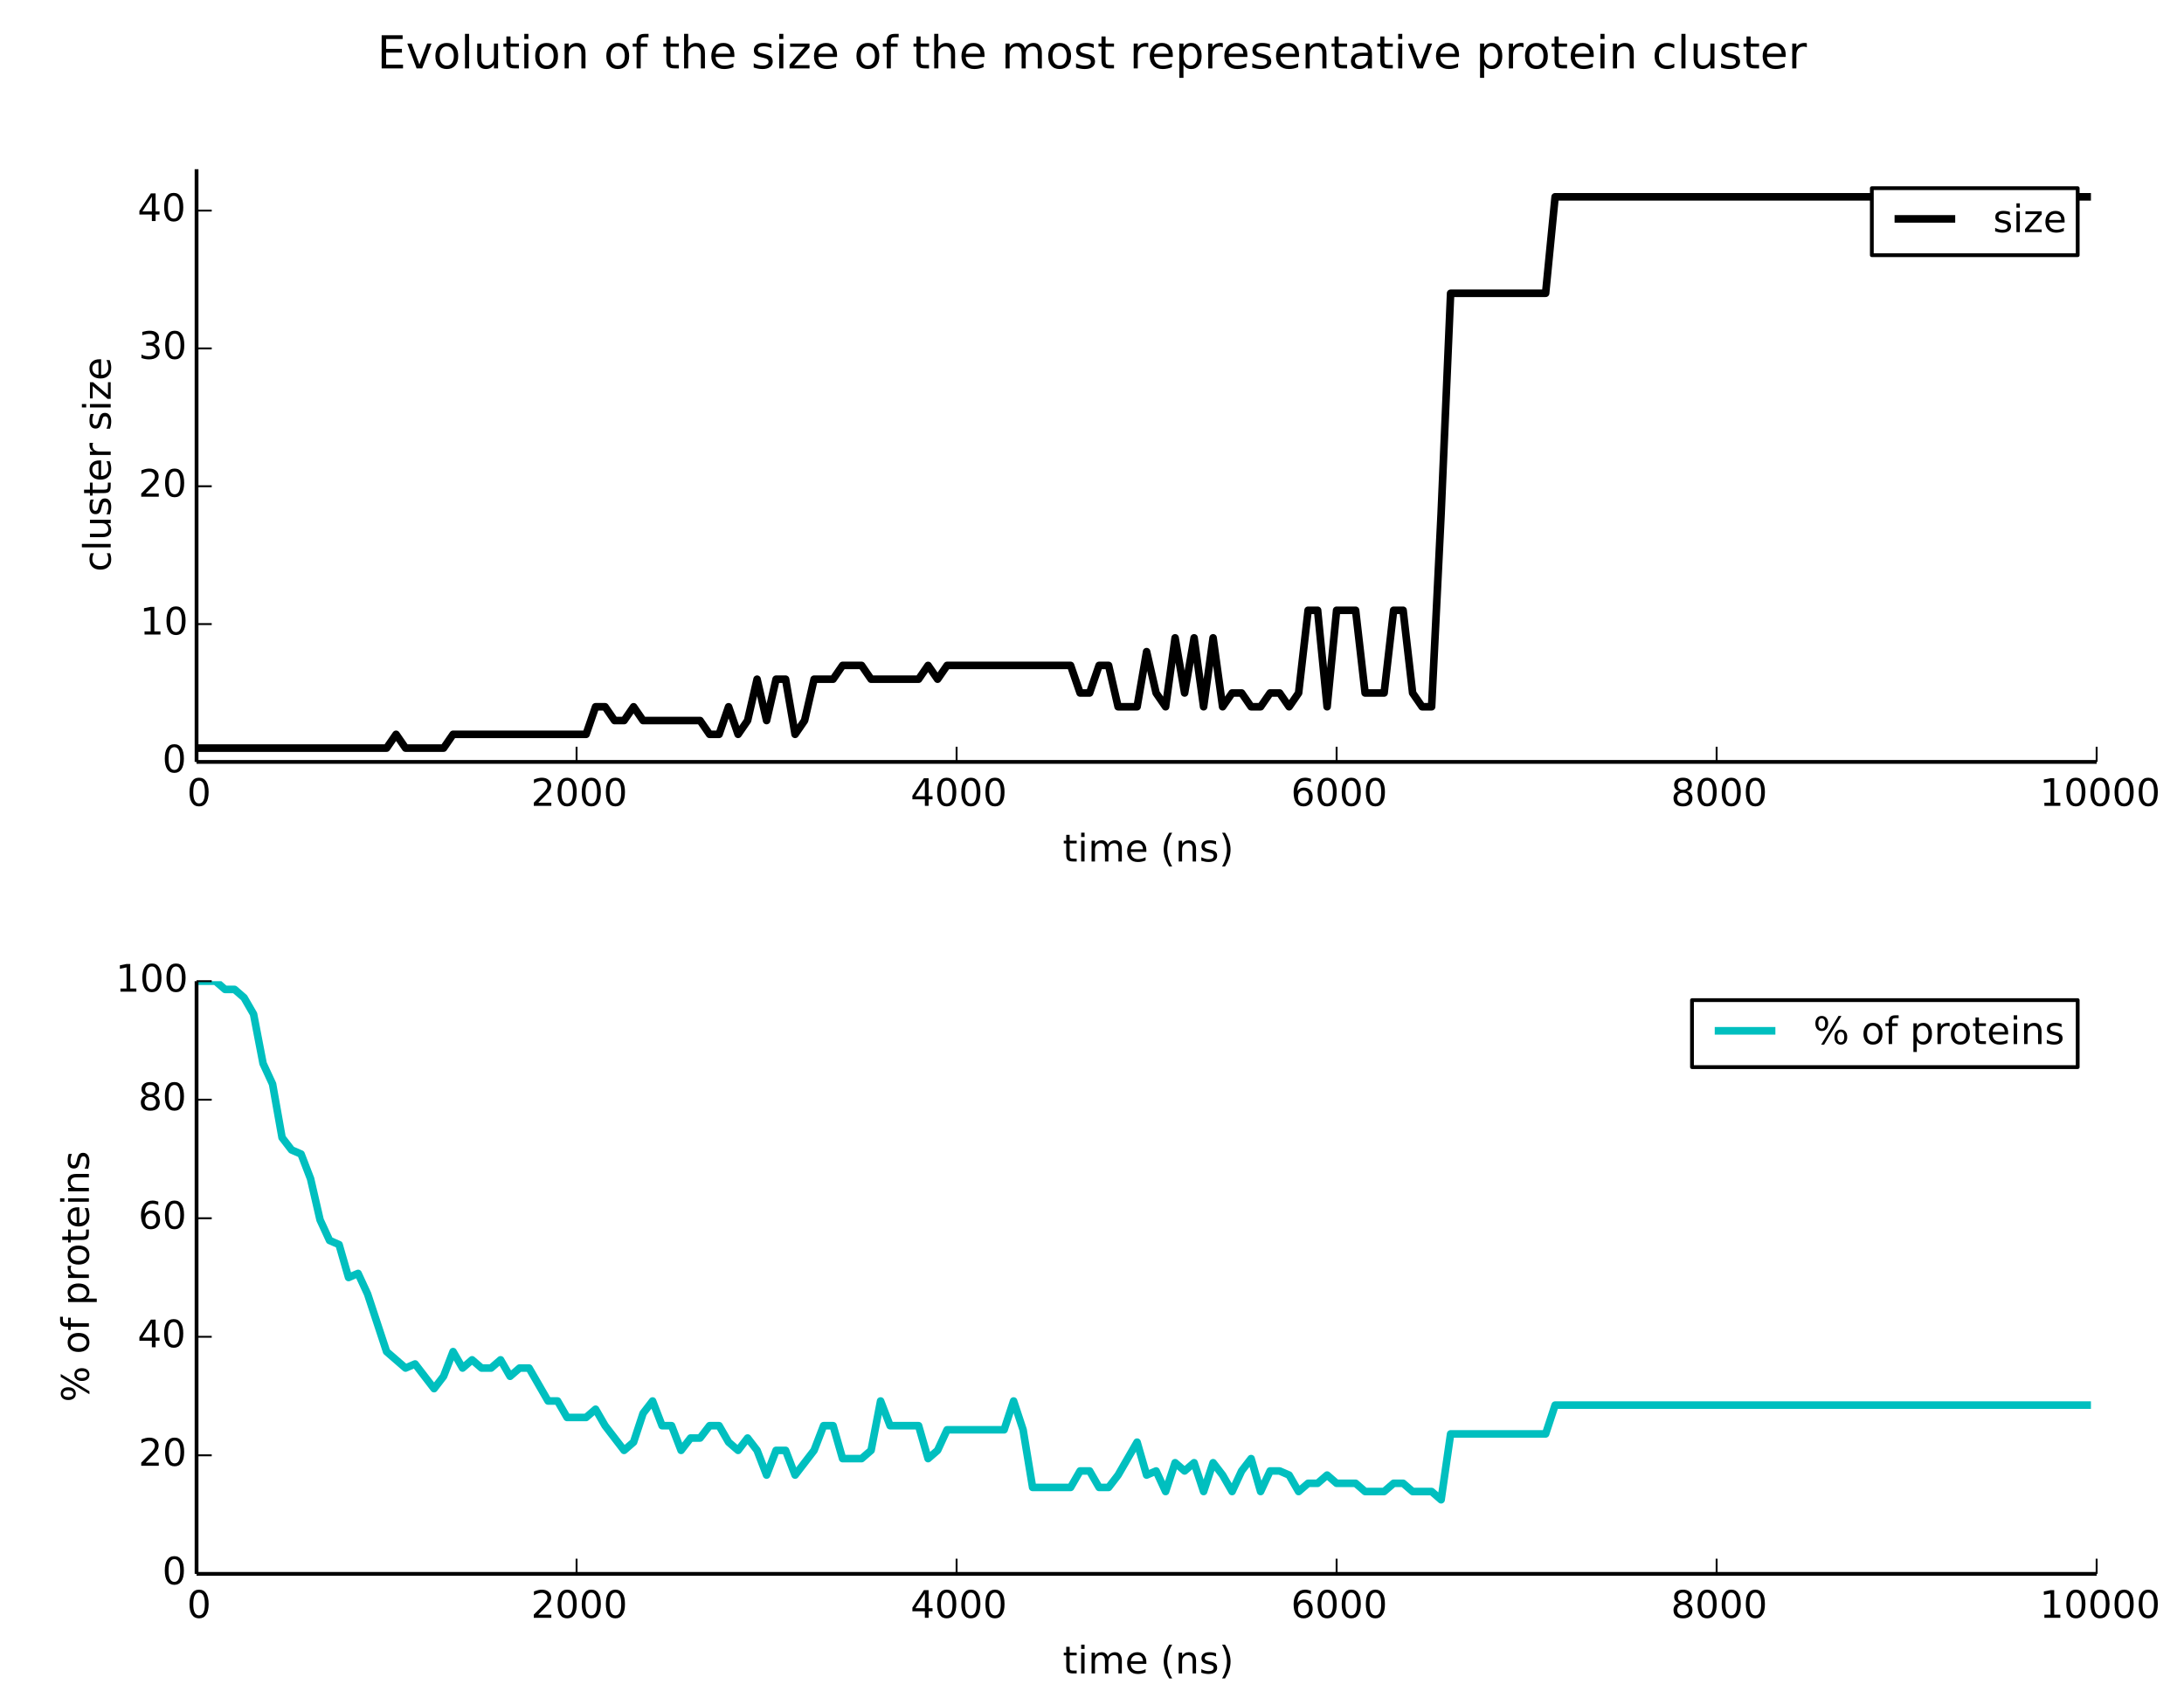 <?xml version="1.0" encoding="utf-8" standalone="no"?>
<!DOCTYPE svg PUBLIC "-//W3C//DTD SVG 1.1//EN"
  "http://www.w3.org/Graphics/SVG/1.1/DTD/svg11.dtd">
<!-- Created with matplotlib (http://matplotlib.org/) -->
<svg height="446pt" version="1.1" viewBox="0 0 576 446" width="576pt" xmlns="http://www.w3.org/2000/svg" xmlns:xlink="http://www.w3.org/1999/xlink">
 <defs>
  <style type="text/css">
*{stroke-linecap:butt;stroke-linejoin:round;}
  </style>
 </defs>
 <g id="figure_1">
  <g id="patch_1">
   <path d="
M0 446.4
L576 446.4
L576 0
L0 0
z
" style="fill:#ffffff;"/>
  </g>
  <g id="axes_1">
   <g id="patch_2">
    <path d="
M51.84 200.974
L552.96 200.974
L552.96 44.64
L51.84 44.64
z
" style="fill:#ffffff;"/>
   </g>
   <g id="line2d_1">
    <path clip-path="url(#p574659481c)" d="
M51.84 197.338
L101.952 197.338
L104.458 193.703
L106.963 197.338
L116.986 197.338
L119.491 193.703
L154.57 193.703
L157.075 186.431
L159.581 186.431
L162.086 190.067
L164.592 190.067
L167.098 186.431
L169.603 190.067
L184.637 190.067
L187.142 193.703
L189.648 193.703
L192.154 186.431
L194.659 193.703
L197.165 190.067
L199.67 179.16
L202.176 190.067
L204.682 179.16
L207.187 179.16
L209.693 193.703
L212.198 190.067
L214.704 179.16
L219.715 179.16
L222.221 175.524
L227.232 175.524
L229.738 179.16
L242.266 179.16
L244.771 175.524
L247.277 179.16
L249.782 175.524
L282.355 175.524
L284.861 182.796
L287.366 182.796
L289.872 175.524
L292.378 175.524
L294.883 186.431
L299.894 186.431
L302.4 171.889
L304.906 182.796
L307.411 186.431
L309.917 168.253
L312.422 182.796
L314.928 168.253
L317.434 186.431
L319.939 168.253
L322.445 186.431
L324.95 182.796
L327.456 182.796
L329.962 186.431
L332.467 186.431
L334.973 182.796
L337.478 182.796
L339.984 186.431
L342.49 182.796
L344.995 160.982
L347.501 160.982
L350.006 186.431
L352.512 160.982
L357.523 160.982
L360.029 182.796
L365.04 182.796
L367.546 160.982
L370.051 160.982
L372.557 182.796
L375.062 186.431
L377.568 186.431
L380.074 135.532
L382.579 77.361
L407.635 77.361
L410.141 51.911
L550.454 51.911
L550.454 51.911" style="fill:none;stroke:#000000;stroke-linecap:square;stroke-width:2.0;"/>
   </g>
   <g id="matplotlib.axis_1">
    <g id="xtick_1">
     <g id="line2d_2">
      <defs>
       <path d="
M0 0
L0 -4" id="m93b0483c22" style="stroke:#000000;stroke-width:0.5;"/>
      </defs>
      <g>
       <use style="stroke:#000000;stroke-width:0.5;" x="51.84" xlink:href="#m93b0483c22" y="200.974"/>
      </g>
     </g>
     <g id="text_1">
      <!-- 0 -->
      <defs>
       <path d="
M31.781 66.406
Q24.172 66.406 20.328 58.906
Q16.5 51.422 16.5 36.375
Q16.5 21.391 20.328 13.891
Q24.172 6.391 31.781 6.391
Q39.453 6.391 43.281 13.891
Q47.125 21.391 47.125 36.375
Q47.125 51.422 43.281 58.906
Q39.453 66.406 31.781 66.406
M31.781 74.219
Q44.047 74.219 50.516 64.516
Q56.984 54.828 56.984 36.375
Q56.984 17.969 50.516 8.266
Q44.047 -1.422 31.781 -1.422
Q19.531 -1.422 13.062 8.266
Q6.594 17.969 6.594 36.375
Q6.594 54.828 13.062 64.516
Q19.531 74.219 31.781 74.219" id="DejaVuSans-30"/>
      </defs>
      <g transform="translate(49.321 212.57)scale(0.1 -0.1)">
       <use xlink:href="#DejaVuSans-30"/>
      </g>
     </g>
    </g>
    <g id="xtick_2">
     <g id="line2d_3">
      <g>
       <use style="stroke:#000000;stroke-width:0.5;" x="152.064" xlink:href="#m93b0483c22" y="200.974"/>
      </g>
     </g>
     <g id="text_2">
      <!-- 2000 -->
      <defs>
       <path d="
M19.188 8.297
L53.609 8.297
L53.609 0
L7.328 0
L7.328 8.297
Q12.938 14.109 22.625 23.891
Q32.328 33.688 34.812 36.531
Q39.547 41.844 41.422 45.531
Q43.312 49.219 43.312 52.781
Q43.312 58.594 39.234 62.25
Q35.156 65.922 28.609 65.922
Q23.969 65.922 18.812 64.312
Q13.672 62.703 7.812 59.422
L7.812 69.391
Q13.766 71.781 18.938 73
Q24.125 74.219 28.422 74.219
Q39.75 74.219 46.484 68.547
Q53.219 62.891 53.219 53.422
Q53.219 48.922 51.531 44.891
Q49.859 40.875 45.406 35.406
Q44.188 33.984 37.641 27.219
Q31.109 20.453 19.188 8.297" id="DejaVuSans-32"/>
      </defs>
      <g transform="translate(140.042 212.57)scale(0.1 -0.1)">
       <use xlink:href="#DejaVuSans-32"/>
       <use x="63.623" xlink:href="#DejaVuSans-30"/>
       <use x="127.246" xlink:href="#DejaVuSans-30"/>
       <use x="190.869" xlink:href="#DejaVuSans-30"/>
      </g>
     </g>
    </g>
    <g id="xtick_3">
     <g id="line2d_4">
      <g>
       <use style="stroke:#000000;stroke-width:0.5;" x="252.288" xlink:href="#m93b0483c22" y="200.974"/>
      </g>
     </g>
     <g id="text_3">
      <!-- 4000 -->
      <defs>
       <path d="
M37.797 64.312
L12.891 25.391
L37.797 25.391
z

M35.203 72.906
L47.609 72.906
L47.609 25.391
L58.016 25.391
L58.016 17.188
L47.609 17.188
L47.609 0
L37.797 0
L37.797 17.188
L4.891 17.188
L4.891 26.703
z
" id="DejaVuSans-34"/>
      </defs>
      <g transform="translate(240.144 212.57)scale(0.1 -0.1)">
       <use xlink:href="#DejaVuSans-34"/>
       <use x="63.623" xlink:href="#DejaVuSans-30"/>
       <use x="127.246" xlink:href="#DejaVuSans-30"/>
       <use x="190.869" xlink:href="#DejaVuSans-30"/>
      </g>
     </g>
    </g>
    <g id="xtick_4">
     <g id="line2d_5">
      <g>
       <use style="stroke:#000000;stroke-width:0.5;" x="352.512" xlink:href="#m93b0483c22" y="200.974"/>
      </g>
     </g>
     <g id="text_4">
      <!-- 6000 -->
      <defs>
       <path d="
M33.016 40.375
Q26.375 40.375 22.484 35.828
Q18.609 31.297 18.609 23.391
Q18.609 15.531 22.484 10.953
Q26.375 6.391 33.016 6.391
Q39.656 6.391 43.531 10.953
Q47.406 15.531 47.406 23.391
Q47.406 31.297 43.531 35.828
Q39.656 40.375 33.016 40.375
M52.594 71.297
L52.594 62.312
Q48.875 64.062 45.094 64.984
Q41.312 65.922 37.594 65.922
Q27.828 65.922 22.672 59.328
Q17.531 52.734 16.797 39.406
Q19.672 43.656 24.016 45.922
Q28.375 48.188 33.594 48.188
Q44.578 48.188 50.953 41.516
Q57.328 34.859 57.328 23.391
Q57.328 12.156 50.688 5.359
Q44.047 -1.422 33.016 -1.422
Q20.359 -1.422 13.672 8.266
Q6.984 17.969 6.984 36.375
Q6.984 53.656 15.188 63.938
Q23.391 74.219 37.203 74.219
Q40.922 74.219 44.703 73.484
Q48.484 72.75 52.594 71.297" id="DejaVuSans-36"/>
      </defs>
      <g transform="translate(340.473 212.57)scale(0.1 -0.1)">
       <use xlink:href="#DejaVuSans-36"/>
       <use x="63.623" xlink:href="#DejaVuSans-30"/>
       <use x="127.246" xlink:href="#DejaVuSans-30"/>
       <use x="190.869" xlink:href="#DejaVuSans-30"/>
      </g>
     </g>
    </g>
    <g id="xtick_5">
     <g id="line2d_6">
      <g>
       <use style="stroke:#000000;stroke-width:0.5;" x="452.736" xlink:href="#m93b0483c22" y="200.974"/>
      </g>
     </g>
     <g id="text_5">
      <!-- 8000 -->
      <defs>
       <path d="
M31.781 34.625
Q24.75 34.625 20.719 30.859
Q16.703 27.094 16.703 20.516
Q16.703 13.922 20.719 10.156
Q24.75 6.391 31.781 6.391
Q38.812 6.391 42.859 10.172
Q46.922 13.969 46.922 20.516
Q46.922 27.094 42.891 30.859
Q38.875 34.625 31.781 34.625
M21.922 38.812
Q15.578 40.375 12.031 44.719
Q8.5 49.078 8.5 55.328
Q8.5 64.062 14.719 69.141
Q20.953 74.219 31.781 74.219
Q42.672 74.219 48.875 69.141
Q55.078 64.062 55.078 55.328
Q55.078 49.078 51.531 44.719
Q48 40.375 41.703 38.812
Q48.828 37.156 52.797 32.312
Q56.781 27.484 56.781 20.516
Q56.781 9.906 50.312 4.234
Q43.844 -1.422 31.781 -1.422
Q19.734 -1.422 13.25 4.234
Q6.781 9.906 6.781 20.516
Q6.781 27.484 10.781 32.312
Q14.797 37.156 21.922 38.812
M18.312 54.391
Q18.312 48.734 21.844 45.562
Q25.391 42.391 31.781 42.391
Q38.141 42.391 41.719 45.562
Q45.312 48.734 45.312 54.391
Q45.312 60.062 41.719 63.234
Q38.141 66.406 31.781 66.406
Q25.391 66.406 21.844 63.234
Q18.312 60.062 18.312 54.391" id="DejaVuSans-38"/>
      </defs>
      <g transform="translate(440.687 212.57)scale(0.1 -0.1)">
       <use xlink:href="#DejaVuSans-38"/>
       <use x="63.623" xlink:href="#DejaVuSans-30"/>
       <use x="127.246" xlink:href="#DejaVuSans-30"/>
       <use x="190.869" xlink:href="#DejaVuSans-30"/>
      </g>
     </g>
    </g>
    <g id="xtick_6">
     <g id="line2d_7">
      <g>
       <use style="stroke:#000000;stroke-width:0.5;" x="552.96" xlink:href="#m93b0483c22" y="200.974"/>
      </g>
     </g>
     <g id="text_6">
      <!-- 10000 -->
      <defs>
       <path d="
M12.406 8.297
L28.516 8.297
L28.516 63.922
L10.984 60.406
L10.984 69.391
L28.422 72.906
L38.281 72.906
L38.281 8.297
L54.391 8.297
L54.391 0
L12.406 0
z
" id="DejaVuSans-31"/>
      </defs>
      <g transform="translate(537.941 212.57)scale(0.1 -0.1)">
       <use xlink:href="#DejaVuSans-31"/>
       <use x="63.623" xlink:href="#DejaVuSans-30"/>
       <use x="127.246" xlink:href="#DejaVuSans-30"/>
       <use x="190.869" xlink:href="#DejaVuSans-30"/>
       <use x="254.492" xlink:href="#DejaVuSans-30"/>
      </g>
     </g>
    </g>
    <g id="text_7">
     <!-- time (ns) -->
     <defs>
      <path d="
M8.016 75.875
L15.828 75.875
Q23.141 64.359 26.781 53.312
Q30.422 42.281 30.422 31.391
Q30.422 20.453 26.781 9.375
Q23.141 -1.703 15.828 -13.188
L8.016 -13.188
Q14.5 -2 17.703 9.062
Q20.906 20.125 20.906 31.391
Q20.906 42.672 17.703 53.656
Q14.5 64.656 8.016 75.875" id="DejaVuSans-29"/>
      <path d="
M52 44.188
Q55.375 50.25 60.062 53.125
Q64.75 56 71.094 56
Q79.641 56 84.281 50.016
Q88.922 44.047 88.922 33.016
L88.922 0
L79.891 0
L79.891 32.719
Q79.891 40.578 77.094 44.375
Q74.312 48.188 68.609 48.188
Q61.625 48.188 57.562 43.547
Q53.516 38.922 53.516 30.906
L53.516 0
L44.484 0
L44.484 32.719
Q44.484 40.625 41.703 44.406
Q38.922 48.188 33.109 48.188
Q26.219 48.188 22.156 43.531
Q18.109 38.875 18.109 30.906
L18.109 0
L9.078 0
L9.078 54.688
L18.109 54.688
L18.109 46.188
Q21.188 51.219 25.484 53.609
Q29.781 56 35.688 56
Q41.656 56 45.828 52.969
Q50 49.953 52 44.188" id="DejaVuSans-6d"/>
      <path d="
M54.891 33.016
L54.891 0
L45.906 0
L45.906 32.719
Q45.906 40.484 42.875 44.328
Q39.844 48.188 33.797 48.188
Q26.516 48.188 22.312 43.547
Q18.109 38.922 18.109 30.906
L18.109 0
L9.078 0
L9.078 54.688
L18.109 54.688
L18.109 46.188
Q21.344 51.125 25.703 53.562
Q30.078 56 35.797 56
Q45.219 56 50.047 50.172
Q54.891 44.344 54.891 33.016" id="DejaVuSans-6e"/>
      <path id="DejaVuSans-20"/>
      <path d="
M9.422 54.688
L18.406 54.688
L18.406 0
L9.422 0
z

M9.422 75.984
L18.406 75.984
L18.406 64.594
L9.422 64.594
z
" id="DejaVuSans-69"/>
      <path d="
M18.312 70.219
L18.312 54.688
L36.812 54.688
L36.812 47.703
L18.312 47.703
L18.312 18.016
Q18.312 11.328 20.141 9.422
Q21.969 7.516 27.594 7.516
L36.812 7.516
L36.812 0
L27.594 0
Q17.188 0 13.234 3.875
Q9.281 7.766 9.281 18.016
L9.281 47.703
L2.688 47.703
L2.688 54.688
L9.281 54.688
L9.281 70.219
z
" id="DejaVuSans-74"/>
      <path d="
M31 75.875
Q24.469 64.656 21.281 53.656
Q18.109 42.672 18.109 31.391
Q18.109 20.125 21.312 9.062
Q24.516 -2 31 -13.188
L23.188 -13.188
Q15.875 -1.703 12.234 9.375
Q8.594 20.453 8.594 31.391
Q8.594 42.281 12.203 53.312
Q15.828 64.359 23.188 75.875
z
" id="DejaVuSans-28"/>
      <path d="
M56.203 29.594
L56.203 25.203
L14.891 25.203
Q15.484 15.922 20.484 11.062
Q25.484 6.203 34.422 6.203
Q39.594 6.203 44.453 7.469
Q49.312 8.734 54.109 11.281
L54.109 2.781
Q49.266 0.734 44.188 -0.344
Q39.109 -1.422 33.891 -1.422
Q20.797 -1.422 13.156 6.188
Q5.516 13.812 5.516 26.812
Q5.516 40.234 12.766 48.109
Q20.016 56 32.328 56
Q43.359 56 49.781 48.891
Q56.203 41.797 56.203 29.594
M47.219 32.234
Q47.125 39.594 43.094 43.984
Q39.062 48.391 32.422 48.391
Q24.906 48.391 20.391 44.141
Q15.875 39.891 15.188 32.172
z
" id="DejaVuSans-65"/>
      <path d="
M44.281 53.078
L44.281 44.578
Q40.484 46.531 36.375 47.5
Q32.281 48.484 27.875 48.484
Q21.188 48.484 17.844 46.438
Q14.5 44.391 14.5 40.281
Q14.5 37.156 16.891 35.375
Q19.281 33.594 26.516 31.984
L29.594 31.297
Q39.156 29.25 43.188 25.516
Q47.219 21.781 47.219 15.094
Q47.219 7.469 41.188 3.016
Q35.156 -1.422 24.609 -1.422
Q20.219 -1.422 15.453 -0.562
Q10.688 0.297 5.422 2
L5.422 11.281
Q10.406 8.688 15.234 7.391
Q20.062 6.109 24.812 6.109
Q31.156 6.109 34.562 8.281
Q37.984 10.453 37.984 14.406
Q37.984 18.062 35.516 20.016
Q33.062 21.969 24.703 23.781
L21.578 24.516
Q13.234 26.266 9.516 29.906
Q5.812 33.547 5.812 39.891
Q5.812 47.609 11.281 51.797
Q16.75 56 26.812 56
Q31.781 56 36.172 55.266
Q40.578 54.547 44.281 53.078" id="DejaVuSans-73"/>
     </defs>
     <g transform="translate(280.278 227.244)scale(0.1 -0.1)">
      <use xlink:href="#DejaVuSans-74"/>
      <use x="39.209" xlink:href="#DejaVuSans-69"/>
      <use x="66.992" xlink:href="#DejaVuSans-6d"/>
      <use x="164.404" xlink:href="#DejaVuSans-65"/>
      <use x="225.928" xlink:href="#DejaVuSans-20"/>
      <use x="257.715" xlink:href="#DejaVuSans-28"/>
      <use x="296.729" xlink:href="#DejaVuSans-6e"/>
      <use x="360.107" xlink:href="#DejaVuSans-73"/>
      <use x="412.207" xlink:href="#DejaVuSans-29"/>
     </g>
    </g>
   </g>
   <g id="matplotlib.axis_2">
    <g id="ytick_1">
     <g id="line2d_8">
      <defs>
       <path d="
M0 0
L4 0" id="m728421d6d4" style="stroke:#000000;stroke-width:0.5;"/>
      </defs>
      <g>
       <use style="stroke:#000000;stroke-width:0.5;" x="51.84" xlink:href="#m728421d6d4" y="200.974"/>
      </g>
     </g>
     <g id="text_8">
      <!-- 0 -->
      <g transform="translate(42.803 203.732)scale(0.1 -0.1)">
       <use xlink:href="#DejaVuSans-30"/>
      </g>
     </g>
    </g>
    <g id="ytick_2">
     <g id="line2d_9">
      <g>
       <use style="stroke:#000000;stroke-width:0.5;" x="51.84" xlink:href="#m728421d6d4" y="164.617"/>
      </g>
     </g>
     <g id="text_9">
      <!-- 10 -->
      <g transform="translate(36.882 167.376)scale(0.1 -0.1)">
       <use xlink:href="#DejaVuSans-31"/>
       <use x="63.623" xlink:href="#DejaVuSans-30"/>
      </g>
     </g>
    </g>
    <g id="ytick_3">
     <g id="line2d_10">
      <g>
       <use style="stroke:#000000;stroke-width:0.5;" x="51.84" xlink:href="#m728421d6d4" y="128.261"/>
      </g>
     </g>
     <g id="text_10">
      <!-- 20 -->
      <g transform="translate(36.516 131.019)scale(0.1 -0.1)">
       <use xlink:href="#DejaVuSans-32"/>
       <use x="63.623" xlink:href="#DejaVuSans-30"/>
      </g>
     </g>
    </g>
    <g id="ytick_4">
     <g id="line2d_11">
      <g>
       <use style="stroke:#000000;stroke-width:0.5;" x="51.84" xlink:href="#m728421d6d4" y="91.904"/>
      </g>
     </g>
     <g id="text_11">
      <!-- 30 -->
      <defs>
       <path d="
M40.578 39.312
Q47.656 37.797 51.625 33
Q55.609 28.219 55.609 21.188
Q55.609 10.406 48.188 4.484
Q40.766 -1.422 27.094 -1.422
Q22.516 -1.422 17.656 -0.516
Q12.797 0.391 7.625 2.203
L7.625 11.719
Q11.719 9.328 16.594 8.109
Q21.484 6.891 26.812 6.891
Q36.078 6.891 40.938 10.547
Q45.797 14.203 45.797 21.188
Q45.797 27.641 41.281 31.266
Q36.766 34.906 28.719 34.906
L20.219 34.906
L20.219 43.016
L29.109 43.016
Q36.375 43.016 40.234 45.922
Q44.094 48.828 44.094 54.297
Q44.094 59.906 40.109 62.906
Q36.141 65.922 28.719 65.922
Q24.656 65.922 20.016 65.031
Q15.375 64.156 9.812 62.312
L9.812 71.094
Q15.438 72.656 20.344 73.438
Q25.25 74.219 29.594 74.219
Q40.828 74.219 47.359 69.109
Q53.906 64.016 53.906 55.328
Q53.906 49.266 50.438 45.094
Q46.969 40.922 40.578 39.312" id="DejaVuSans-33"/>
      </defs>
      <g transform="translate(36.546 94.662)scale(0.1 -0.1)">
       <use xlink:href="#DejaVuSans-33"/>
       <use x="63.623" xlink:href="#DejaVuSans-30"/>
      </g>
     </g>
    </g>
    <g id="ytick_5">
     <g id="line2d_12">
      <g>
       <use style="stroke:#000000;stroke-width:0.5;" x="51.84" xlink:href="#m728421d6d4" y="55.547"/>
      </g>
     </g>
     <g id="text_12">
      <!-- 40 -->
      <g transform="translate(36.273 58.305)scale(0.1 -0.1)">
       <use xlink:href="#DejaVuSans-34"/>
       <use x="63.623" xlink:href="#DejaVuSans-30"/>
      </g>
     </g>
    </g>
    <g id="text_13">
     <!-- cluster size -->
     <defs>
      <path d="
M8.5 21.578
L8.5 54.688
L17.484 54.688
L17.484 21.922
Q17.484 14.156 20.5 10.266
Q23.531 6.391 29.594 6.391
Q36.859 6.391 41.078 11.031
Q45.312 15.672 45.312 23.688
L45.312 54.688
L54.297 54.688
L54.297 0
L45.312 0
L45.312 8.406
Q42.047 3.422 37.719 1
Q33.406 -1.422 27.688 -1.422
Q18.266 -1.422 13.375 4.438
Q8.5 10.297 8.5 21.578
M31.109 56
z
" id="DejaVuSans-75"/>
      <path d="
M41.109 46.297
Q39.594 47.172 37.812 47.578
Q36.031 48 33.891 48
Q26.266 48 22.188 43.047
Q18.109 38.094 18.109 28.812
L18.109 0
L9.078 0
L9.078 54.688
L18.109 54.688
L18.109 46.188
Q20.953 51.172 25.484 53.578
Q30.031 56 36.531 56
Q37.453 56 38.578 55.875
Q39.703 55.766 41.062 55.516
z
" id="DejaVuSans-72"/>
      <path d="
M5.516 54.688
L48.188 54.688
L48.188 46.484
L14.406 7.172
L48.188 7.172
L48.188 0
L4.297 0
L4.297 8.203
L38.094 47.516
L5.516 47.516
z
" id="DejaVuSans-7a"/>
      <path d="
M48.781 52.594
L48.781 44.188
Q44.969 46.297 41.141 47.344
Q37.312 48.391 33.406 48.391
Q24.656 48.391 19.812 42.844
Q14.984 37.312 14.984 27.297
Q14.984 17.281 19.812 11.734
Q24.656 6.203 33.406 6.203
Q37.312 6.203 41.141 7.25
Q44.969 8.297 48.781 10.406
L48.781 2.094
Q45.016 0.344 40.984 -0.531
Q36.969 -1.422 32.422 -1.422
Q20.062 -1.422 12.781 6.344
Q5.516 14.109 5.516 27.297
Q5.516 40.672 12.859 48.328
Q20.219 56 33.016 56
Q37.156 56 41.109 55.141
Q45.062 54.297 48.781 52.594" id="DejaVuSans-63"/>
      <path d="
M9.422 75.984
L18.406 75.984
L18.406 0
L9.422 0
z
" id="DejaVuSans-6c"/>
     </defs>
     <g transform="translate(29.194 150.817)rotate(-90.0)scale(0.1 -0.1)">
      <use xlink:href="#DejaVuSans-63"/>
      <use x="54.98" xlink:href="#DejaVuSans-6c"/>
      <use x="82.764" xlink:href="#DejaVuSans-75"/>
      <use x="146.143" xlink:href="#DejaVuSans-73"/>
      <use x="198.242" xlink:href="#DejaVuSans-74"/>
      <use x="237.451" xlink:href="#DejaVuSans-65"/>
      <use x="298.975" xlink:href="#DejaVuSans-72"/>
      <use x="340.088" xlink:href="#DejaVuSans-20"/>
      <use x="371.875" xlink:href="#DejaVuSans-73"/>
      <use x="423.975" xlink:href="#DejaVuSans-69"/>
      <use x="451.758" xlink:href="#DejaVuSans-7a"/>
      <use x="504.248" xlink:href="#DejaVuSans-65"/>
     </g>
    </g>
   </g>
   <g id="patch_3">
    <path d="
M51.84 200.974
L552.96 200.974" style="fill:none;stroke:#000000;"/>
   </g>
   <g id="patch_4">
    <path d="
M51.84 200.974
L51.84 44.64" style="fill:none;stroke:#000000;"/>
   </g>
   <g id="legend_1">
    <g id="patch_5">
     <path d="
M493.67 67.309
L547.962 67.309
L547.962 49.638
L493.67 49.638
L493.67 67.309
z
" style="fill:#ffffff;stroke:#000000;"/>
    </g>
    <g id="line2d_13">
     <path d="
M500.667 57.733
L514.661 57.733" style="fill:none;stroke:#000000;stroke-linecap:square;stroke-width:2.0;"/>
    </g>
    <g id="line2d_14"/>
    <g id="text_14">
     <!-- size -->
     <g transform="translate(525.657 61.232)scale(0.1 -0.1)">
      <use xlink:href="#DejaVuSans-73"/>
      <use x="52.1" xlink:href="#DejaVuSans-69"/>
      <use x="79.883" xlink:href="#DejaVuSans-7a"/>
      <use x="132.373" xlink:href="#DejaVuSans-65"/>
     </g>
    </g>
   </g>
  </g>
  <g id="axes_2">
   <g id="patch_6">
    <path d="
M51.84 415.152
L552.96 415.152
L552.96 258.818
L51.84 258.818
z
" style="fill:#ffffff;"/>
   </g>
   <g id="line2d_15">
    <path clip-path="url(#peb9822e37a)" d="
M51.84 258.818
L54.346 258.818
L56.851 258.818
L59.357 260.989
L61.862 260.989
L64.368 263.16
L66.874 267.503
L69.379 280.531
L71.885 285.959
L74.39 300.073
L76.896 303.33
L79.402 304.415
L81.907 310.929
L84.413 321.786
L86.918 327.214
L89.424 328.3
L91.93 336.985
L94.435 335.899
L96.941 341.328
L101.952 356.527
L106.963 360.869
L109.469 359.784
L114.48 366.298
L116.986 363.041
L119.491 356.527
L121.997 360.869
L124.502 358.698
L127.008 360.869
L129.514 360.869
L132.019 358.698
L134.525 363.041
L137.03 360.869
L139.536 360.869
L144.547 369.555
L147.053 369.555
L149.558 373.897
L154.57 373.897
L157.075 371.726
L159.581 376.068
L164.592 382.582
L167.098 380.411
L169.603 372.811
L172.109 369.555
L174.614 376.068
L177.12 376.068
L179.626 382.582
L182.131 379.325
L184.637 379.325
L187.142 376.068
L189.648 376.068
L192.154 380.411
L194.659 382.582
L197.165 379.325
L199.67 382.582
L202.176 389.096
L204.682 382.582
L207.187 382.582
L209.693 389.096
L214.704 382.582
L217.21 376.068
L219.715 376.068
L222.221 384.754
L227.232 384.754
L229.738 382.582
L232.243 369.555
L234.749 376.068
L242.266 376.068
L244.771 384.754
L247.277 382.582
L249.782 377.154
L264.816 377.154
L267.322 369.555
L269.827 377.154
L272.333 392.353
L282.355 392.353
L284.861 388.011
L287.366 388.011
L289.872 392.353
L292.378 392.353
L294.883 389.096
L299.894 380.411
L302.4 389.096
L304.906 388.011
L307.411 393.439
L309.917 385.839
L312.422 388.011
L314.928 385.839
L317.434 393.439
L319.939 385.839
L322.445 389.096
L324.95 393.439
L327.456 388.011
L329.962 384.754
L332.467 393.439
L334.973 388.011
L337.478 388.011
L339.984 389.096
L342.49 393.439
L344.995 391.268
L347.501 391.268
L350.006 389.096
L352.512 391.268
L357.523 391.268
L360.029 393.439
L365.04 393.439
L367.546 391.268
L370.051 391.268
L372.557 393.439
L377.568 393.439
L380.074 395.61
L382.579 378.24
L407.635 378.24
L410.141 370.64
L550.454 370.64
L550.454 370.64" style="fill:none;stroke:#00bfbf;stroke-linecap:square;stroke-width:2.0;"/>
   </g>
   <g id="matplotlib.axis_3">
    <g id="xtick_7">
     <g id="line2d_16">
      <g>
       <use style="stroke:#000000;stroke-width:0.5;" x="51.84" xlink:href="#m93b0483c22" y="415.152"/>
      </g>
     </g>
     <g id="text_15">
      <!-- 0 -->
      <g transform="translate(49.321 426.747)scale(0.1 -0.1)">
       <use xlink:href="#DejaVuSans-30"/>
      </g>
     </g>
    </g>
    <g id="xtick_8">
     <g id="line2d_17">
      <g>
       <use style="stroke:#000000;stroke-width:0.5;" x="152.064" xlink:href="#m93b0483c22" y="415.152"/>
      </g>
     </g>
     <g id="text_16">
      <!-- 2000 -->
      <g transform="translate(140.042 426.747)scale(0.1 -0.1)">
       <use xlink:href="#DejaVuSans-32"/>
       <use x="63.623" xlink:href="#DejaVuSans-30"/>
       <use x="127.246" xlink:href="#DejaVuSans-30"/>
       <use x="190.869" xlink:href="#DejaVuSans-30"/>
      </g>
     </g>
    </g>
    <g id="xtick_9">
     <g id="line2d_18">
      <g>
       <use style="stroke:#000000;stroke-width:0.5;" x="252.288" xlink:href="#m93b0483c22" y="415.152"/>
      </g>
     </g>
     <g id="text_17">
      <!-- 4000 -->
      <g transform="translate(240.144 426.747)scale(0.1 -0.1)">
       <use xlink:href="#DejaVuSans-34"/>
       <use x="63.623" xlink:href="#DejaVuSans-30"/>
       <use x="127.246" xlink:href="#DejaVuSans-30"/>
       <use x="190.869" xlink:href="#DejaVuSans-30"/>
      </g>
     </g>
    </g>
    <g id="xtick_10">
     <g id="line2d_19">
      <g>
       <use style="stroke:#000000;stroke-width:0.5;" x="352.512" xlink:href="#m93b0483c22" y="415.152"/>
      </g>
     </g>
     <g id="text_18">
      <!-- 6000 -->
      <g transform="translate(340.473 426.747)scale(0.1 -0.1)">
       <use xlink:href="#DejaVuSans-36"/>
       <use x="63.623" xlink:href="#DejaVuSans-30"/>
       <use x="127.246" xlink:href="#DejaVuSans-30"/>
       <use x="190.869" xlink:href="#DejaVuSans-30"/>
      </g>
     </g>
    </g>
    <g id="xtick_11">
     <g id="line2d_20">
      <g>
       <use style="stroke:#000000;stroke-width:0.5;" x="452.736" xlink:href="#m93b0483c22" y="415.152"/>
      </g>
     </g>
     <g id="text_19">
      <!-- 8000 -->
      <g transform="translate(440.687 426.747)scale(0.1 -0.1)">
       <use xlink:href="#DejaVuSans-38"/>
       <use x="63.623" xlink:href="#DejaVuSans-30"/>
       <use x="127.246" xlink:href="#DejaVuSans-30"/>
       <use x="190.869" xlink:href="#DejaVuSans-30"/>
      </g>
     </g>
    </g>
    <g id="xtick_12">
     <g id="line2d_21">
      <g>
       <use style="stroke:#000000;stroke-width:0.5;" x="552.96" xlink:href="#m93b0483c22" y="415.152"/>
      </g>
     </g>
     <g id="text_20">
      <!-- 10000 -->
      <g transform="translate(537.941 426.747)scale(0.1 -0.1)">
       <use xlink:href="#DejaVuSans-31"/>
       <use x="63.623" xlink:href="#DejaVuSans-30"/>
       <use x="127.246" xlink:href="#DejaVuSans-30"/>
       <use x="190.869" xlink:href="#DejaVuSans-30"/>
       <use x="254.492" xlink:href="#DejaVuSans-30"/>
      </g>
     </g>
    </g>
    <g id="text_21">
     <!-- time (ns) -->
     <g transform="translate(280.278 441.422)scale(0.1 -0.1)">
      <use xlink:href="#DejaVuSans-74"/>
      <use x="39.209" xlink:href="#DejaVuSans-69"/>
      <use x="66.992" xlink:href="#DejaVuSans-6d"/>
      <use x="164.404" xlink:href="#DejaVuSans-65"/>
      <use x="225.928" xlink:href="#DejaVuSans-20"/>
      <use x="257.715" xlink:href="#DejaVuSans-28"/>
      <use x="296.729" xlink:href="#DejaVuSans-6e"/>
      <use x="360.107" xlink:href="#DejaVuSans-73"/>
      <use x="412.207" xlink:href="#DejaVuSans-29"/>
     </g>
    </g>
   </g>
   <g id="matplotlib.axis_4">
    <g id="ytick_6">
     <g id="line2d_22">
      <g>
       <use style="stroke:#000000;stroke-width:0.5;" x="51.84" xlink:href="#m728421d6d4" y="415.152"/>
      </g>
     </g>
     <g id="text_22">
      <!-- 0 -->
      <g transform="translate(42.803 417.91)scale(0.1 -0.1)">
       <use xlink:href="#DejaVuSans-30"/>
      </g>
     </g>
    </g>
    <g id="ytick_7">
     <g id="line2d_23">
      <g>
       <use style="stroke:#000000;stroke-width:0.5;" x="51.84" xlink:href="#m728421d6d4" y="383.885"/>
      </g>
     </g>
     <g id="text_23">
      <!-- 20 -->
      <g transform="translate(36.516 386.643)scale(0.1 -0.1)">
       <use xlink:href="#DejaVuSans-32"/>
       <use x="63.623" xlink:href="#DejaVuSans-30"/>
      </g>
     </g>
    </g>
    <g id="ytick_8">
     <g id="line2d_24">
      <g>
       <use style="stroke:#000000;stroke-width:0.5;" x="51.84" xlink:href="#m728421d6d4" y="352.618"/>
      </g>
     </g>
     <g id="text_24">
      <!-- 40 -->
      <g transform="translate(36.273 355.377)scale(0.1 -0.1)">
       <use xlink:href="#DejaVuSans-34"/>
       <use x="63.623" xlink:href="#DejaVuSans-30"/>
      </g>
     </g>
    </g>
    <g id="ytick_9">
     <g id="line2d_25">
      <g>
       <use style="stroke:#000000;stroke-width:0.5;" x="51.84" xlink:href="#m728421d6d4" y="321.351"/>
      </g>
     </g>
     <g id="text_25">
      <!-- 60 -->
      <g transform="translate(36.482 324.11)scale(0.1 -0.1)">
       <use xlink:href="#DejaVuSans-36"/>
       <use x="63.623" xlink:href="#DejaVuSans-30"/>
      </g>
     </g>
    </g>
    <g id="ytick_10">
     <g id="line2d_26">
      <g>
       <use style="stroke:#000000;stroke-width:0.5;" x="51.84" xlink:href="#m728421d6d4" y="290.085"/>
      </g>
     </g>
     <g id="text_26">
      <!-- 80 -->
      <g transform="translate(36.462 292.843)scale(0.1 -0.1)">
       <use xlink:href="#DejaVuSans-38"/>
       <use x="63.623" xlink:href="#DejaVuSans-30"/>
      </g>
     </g>
    </g>
    <g id="ytick_11">
     <g id="line2d_27">
      <g>
       <use style="stroke:#000000;stroke-width:0.5;" x="51.84" xlink:href="#m728421d6d4" y="258.818"/>
      </g>
     </g>
     <g id="text_27">
      <!-- 100 -->
      <g transform="translate(30.522 261.576)scale(0.1 -0.1)">
       <use xlink:href="#DejaVuSans-31"/>
       <use x="63.623" xlink:href="#DejaVuSans-30"/>
       <use x="127.246" xlink:href="#DejaVuSans-30"/>
      </g>
     </g>
    </g>
    <g id="text_28">
     <!-- % of proteins -->
     <defs>
      <path d="
M30.609 48.391
Q23.391 48.391 19.188 42.75
Q14.984 37.109 14.984 27.297
Q14.984 17.484 19.156 11.844
Q23.344 6.203 30.609 6.203
Q37.797 6.203 41.984 11.859
Q46.188 17.531 46.188 27.297
Q46.188 37.016 41.984 42.703
Q37.797 48.391 30.609 48.391
M30.609 56
Q42.328 56 49.016 48.375
Q55.719 40.766 55.719 27.297
Q55.719 13.875 49.016 6.219
Q42.328 -1.422 30.609 -1.422
Q18.844 -1.422 12.172 6.219
Q5.516 13.875 5.516 27.297
Q5.516 40.766 12.172 48.375
Q18.844 56 30.609 56" id="DejaVuSans-6f"/>
      <path d="
M37.109 75.984
L37.109 68.5
L28.516 68.5
Q23.688 68.5 21.797 66.547
Q19.922 64.594 19.922 59.516
L19.922 54.688
L34.719 54.688
L34.719 47.703
L19.922 47.703
L19.922 0
L10.891 0
L10.891 47.703
L2.297 47.703
L2.297 54.688
L10.891 54.688
L10.891 58.5
Q10.891 67.625 15.141 71.797
Q19.391 75.984 28.609 75.984
z
" id="DejaVuSans-66"/>
      <path d="
M18.109 8.203
L18.109 -20.797
L9.078 -20.797
L9.078 54.688
L18.109 54.688
L18.109 46.391
Q20.953 51.266 25.266 53.625
Q29.594 56 35.594 56
Q45.562 56 51.781 48.094
Q58.016 40.188 58.016 27.297
Q58.016 14.406 51.781 6.484
Q45.562 -1.422 35.594 -1.422
Q29.594 -1.422 25.266 0.953
Q20.953 3.328 18.109 8.203
M48.688 27.297
Q48.688 37.203 44.609 42.844
Q40.531 48.484 33.406 48.484
Q26.266 48.484 22.188 42.844
Q18.109 37.203 18.109 27.297
Q18.109 17.391 22.188 11.75
Q26.266 6.109 33.406 6.109
Q40.531 6.109 44.609 11.75
Q48.688 17.391 48.688 27.297" id="DejaVuSans-70"/>
      <path d="
M72.703 32.078
Q68.453 32.078 66.031 28.469
Q63.625 24.859 63.625 18.406
Q63.625 12.062 66.031 8.422
Q68.453 4.781 72.703 4.781
Q76.859 4.781 79.266 8.422
Q81.688 12.062 81.688 18.406
Q81.688 24.812 79.266 28.438
Q76.859 32.078 72.703 32.078
M72.703 38.281
Q80.422 38.281 84.953 32.906
Q89.5 27.547 89.5 18.406
Q89.5 9.281 84.938 3.922
Q80.375 -1.422 72.703 -1.422
Q64.891 -1.422 60.344 3.922
Q55.812 9.281 55.812 18.406
Q55.812 27.594 60.375 32.938
Q64.938 38.281 72.703 38.281
M22.312 68.016
Q18.109 68.016 15.688 64.375
Q13.281 60.75 13.281 54.391
Q13.281 47.953 15.672 44.328
Q18.062 40.719 22.312 40.719
Q26.562 40.719 28.969 44.328
Q31.391 47.953 31.391 54.391
Q31.391 60.688 28.953 64.344
Q26.516 68.016 22.312 68.016
M66.406 74.219
L74.219 74.219
L28.609 -1.422
L20.797 -1.422
z

M22.312 74.219
Q30.031 74.219 34.609 68.875
Q39.203 63.531 39.203 54.391
Q39.203 45.172 34.641 39.844
Q30.078 34.516 22.312 34.516
Q14.547 34.516 10.031 39.859
Q5.516 45.219 5.516 54.391
Q5.516 63.484 10.047 68.844
Q14.594 74.219 22.312 74.219" id="DejaVuSans-25"/>
     </defs>
     <g transform="translate(23.443 369.852)rotate(-90.0)scale(0.1 -0.1)">
      <use xlink:href="#DejaVuSans-25"/>
      <use x="95.02" xlink:href="#DejaVuSans-20"/>
      <use x="126.807" xlink:href="#DejaVuSans-6f"/>
      <use x="187.988" xlink:href="#DejaVuSans-66"/>
      <use x="223.193" xlink:href="#DejaVuSans-20"/>
      <use x="254.98" xlink:href="#DejaVuSans-70"/>
      <use x="318.457" xlink:href="#DejaVuSans-72"/>
      <use x="357.32" xlink:href="#DejaVuSans-6f"/>
      <use x="418.502" xlink:href="#DejaVuSans-74"/>
      <use x="457.711" xlink:href="#DejaVuSans-65"/>
      <use x="519.234" xlink:href="#DejaVuSans-69"/>
      <use x="547.018" xlink:href="#DejaVuSans-6e"/>
      <use x="610.396" xlink:href="#DejaVuSans-73"/>
     </g>
    </g>
   </g>
   <g id="patch_7">
    <path d="
M51.84 415.152
L552.96 415.152" style="fill:none;stroke:#000000;"/>
   </g>
   <g id="patch_8">
    <path d="
M51.84 415.152
L51.84 258.818" style="fill:none;stroke:#000000;"/>
   </g>
   <g id="legend_2">
    <g id="patch_9">
     <path d="
M446.242 281.487
L547.962 281.487
L547.962 263.816
L446.242 263.816
L446.242 281.487
z
" style="fill:#ffffff;stroke:#000000;"/>
    </g>
    <g id="line2d_28">
     <path d="
M453.239 271.911
L467.233 271.911" style="fill:none;stroke:#00bfbf;stroke-linecap:square;stroke-width:2.0;"/>
    </g>
    <g id="line2d_29"/>
    <g id="text_29">
     <!-- % of proteins -->
     <g transform="translate(478.229 275.41)scale(0.1 -0.1)">
      <use xlink:href="#DejaVuSans-25"/>
      <use x="95.02" xlink:href="#DejaVuSans-20"/>
      <use x="126.807" xlink:href="#DejaVuSans-6f"/>
      <use x="187.988" xlink:href="#DejaVuSans-66"/>
      <use x="223.193" xlink:href="#DejaVuSans-20"/>
      <use x="254.98" xlink:href="#DejaVuSans-70"/>
      <use x="318.457" xlink:href="#DejaVuSans-72"/>
      <use x="357.32" xlink:href="#DejaVuSans-6f"/>
      <use x="418.502" xlink:href="#DejaVuSans-74"/>
      <use x="457.711" xlink:href="#DejaVuSans-65"/>
      <use x="519.234" xlink:href="#DejaVuSans-69"/>
      <use x="547.018" xlink:href="#DejaVuSans-6e"/>
      <use x="610.396" xlink:href="#DejaVuSans-73"/>
     </g>
    </g>
   </g>
  </g>
  <g id="text_30">
   <!-- Evolution of the size of the most representative protein cluster -->
   <defs>
    <path d="
M9.812 72.906
L55.906 72.906
L55.906 64.594
L19.672 64.594
L19.672 43.016
L54.391 43.016
L54.391 34.719
L19.672 34.719
L19.672 8.297
L56.781 8.297
L56.781 0
L9.812 0
z
" id="DejaVuSans-45"/>
    <path d="
M2.984 54.688
L12.5 54.688
L29.594 8.797
L46.688 54.688
L56.203 54.688
L35.688 0
L23.484 0
z
" id="DejaVuSans-76"/>
    <path d="
M54.891 33.016
L54.891 0
L45.906 0
L45.906 32.719
Q45.906 40.484 42.875 44.328
Q39.844 48.188 33.797 48.188
Q26.516 48.188 22.312 43.547
Q18.109 38.922 18.109 30.906
L18.109 0
L9.078 0
L9.078 75.984
L18.109 75.984
L18.109 46.188
Q21.344 51.125 25.703 53.562
Q30.078 56 35.797 56
Q45.219 56 50.047 50.172
Q54.891 44.344 54.891 33.016" id="DejaVuSans-68"/>
    <path d="
M34.281 27.484
Q23.391 27.484 19.188 25
Q14.984 22.516 14.984 16.5
Q14.984 11.719 18.141 8.906
Q21.297 6.109 26.703 6.109
Q34.188 6.109 38.703 11.406
Q43.219 16.703 43.219 25.484
L43.219 27.484
z

M52.203 31.203
L52.203 0
L43.219 0
L43.219 8.297
Q40.141 3.328 35.547 0.953
Q30.953 -1.422 24.312 -1.422
Q15.922 -1.422 10.953 3.297
Q6 8.016 6 15.922
Q6 25.141 12.172 29.828
Q18.359 34.516 30.609 34.516
L43.219 34.516
L43.219 35.406
Q43.219 41.609 39.141 45
Q35.062 48.391 27.688 48.391
Q23 48.391 18.547 47.266
Q14.109 46.141 10.016 43.891
L10.016 52.203
Q14.938 54.109 19.578 55.047
Q24.219 56 28.609 56
Q40.484 56 46.344 49.844
Q52.203 43.703 52.203 31.203" id="DejaVuSans-61"/>
   </defs>
   <g transform="translate(99.478 18.046)scale(0.12 -0.12)">
    <use xlink:href="#DejaVuSans-45"/>
    <use x="63.184" xlink:href="#DejaVuSans-76"/>
    <use x="122.363" xlink:href="#DejaVuSans-6f"/>
    <use x="183.545" xlink:href="#DejaVuSans-6c"/>
    <use x="211.328" xlink:href="#DejaVuSans-75"/>
    <use x="274.707" xlink:href="#DejaVuSans-74"/>
    <use x="313.916" xlink:href="#DejaVuSans-69"/>
    <use x="341.699" xlink:href="#DejaVuSans-6f"/>
    <use x="402.881" xlink:href="#DejaVuSans-6e"/>
    <use x="466.26" xlink:href="#DejaVuSans-20"/>
    <use x="498.047" xlink:href="#DejaVuSans-6f"/>
    <use x="559.229" xlink:href="#DejaVuSans-66"/>
    <use x="594.434" xlink:href="#DejaVuSans-20"/>
    <use x="626.221" xlink:href="#DejaVuSans-74"/>
    <use x="665.43" xlink:href="#DejaVuSans-68"/>
    <use x="728.809" xlink:href="#DejaVuSans-65"/>
    <use x="790.332" xlink:href="#DejaVuSans-20"/>
    <use x="822.119" xlink:href="#DejaVuSans-73"/>
    <use x="874.219" xlink:href="#DejaVuSans-69"/>
    <use x="902.002" xlink:href="#DejaVuSans-7a"/>
    <use x="954.492" xlink:href="#DejaVuSans-65"/>
    <use x="1016.016" xlink:href="#DejaVuSans-20"/>
    <use x="1047.803" xlink:href="#DejaVuSans-6f"/>
    <use x="1108.984" xlink:href="#DejaVuSans-66"/>
    <use x="1144.189" xlink:href="#DejaVuSans-20"/>
    <use x="1175.977" xlink:href="#DejaVuSans-74"/>
    <use x="1215.186" xlink:href="#DejaVuSans-68"/>
    <use x="1278.564" xlink:href="#DejaVuSans-65"/>
    <use x="1340.088" xlink:href="#DejaVuSans-20"/>
    <use x="1371.875" xlink:href="#DejaVuSans-6d"/>
    <use x="1469.287" xlink:href="#DejaVuSans-6f"/>
    <use x="1530.469" xlink:href="#DejaVuSans-73"/>
    <use x="1582.568" xlink:href="#DejaVuSans-74"/>
    <use x="1621.777" xlink:href="#DejaVuSans-20"/>
    <use x="1653.564" xlink:href="#DejaVuSans-72"/>
    <use x="1692.428" xlink:href="#DejaVuSans-65"/>
    <use x="1753.951" xlink:href="#DejaVuSans-70"/>
    <use x="1817.428" xlink:href="#DejaVuSans-72"/>
    <use x="1856.291" xlink:href="#DejaVuSans-65"/>
    <use x="1917.814" xlink:href="#DejaVuSans-73"/>
    <use x="1969.914" xlink:href="#DejaVuSans-65"/>
    <use x="2031.438" xlink:href="#DejaVuSans-6e"/>
    <use x="2094.816" xlink:href="#DejaVuSans-74"/>
    <use x="2134.025" xlink:href="#DejaVuSans-61"/>
    <use x="2195.305" xlink:href="#DejaVuSans-74"/>
    <use x="2234.514" xlink:href="#DejaVuSans-69"/>
    <use x="2262.297" xlink:href="#DejaVuSans-76"/>
    <use x="2321.477" xlink:href="#DejaVuSans-65"/>
    <use x="2383.0" xlink:href="#DejaVuSans-20"/>
    <use x="2414.787" xlink:href="#DejaVuSans-70"/>
    <use x="2478.264" xlink:href="#DejaVuSans-72"/>
    <use x="2517.127" xlink:href="#DejaVuSans-6f"/>
    <use x="2578.309" xlink:href="#DejaVuSans-74"/>
    <use x="2617.518" xlink:href="#DejaVuSans-65"/>
    <use x="2679.041" xlink:href="#DejaVuSans-69"/>
    <use x="2706.824" xlink:href="#DejaVuSans-6e"/>
    <use x="2770.203" xlink:href="#DejaVuSans-20"/>
    <use x="2801.99" xlink:href="#DejaVuSans-63"/>
    <use x="2856.971" xlink:href="#DejaVuSans-6c"/>
    <use x="2884.754" xlink:href="#DejaVuSans-75"/>
    <use x="2948.133" xlink:href="#DejaVuSans-73"/>
    <use x="3000.232" xlink:href="#DejaVuSans-74"/>
    <use x="3039.441" xlink:href="#DejaVuSans-65"/>
    <use x="3100.965" xlink:href="#DejaVuSans-72"/>
   </g>
  </g>
 </g>
 <defs>
  <clipPath id="peb9822e37a">
   <rect height="156.334" width="501.12" x="51.84" y="258.818"/>
  </clipPath>
  <clipPath id="p574659481c">
   <rect height="156.334" width="501.12" x="51.84" y="44.64"/>
  </clipPath>
 </defs>
</svg>
